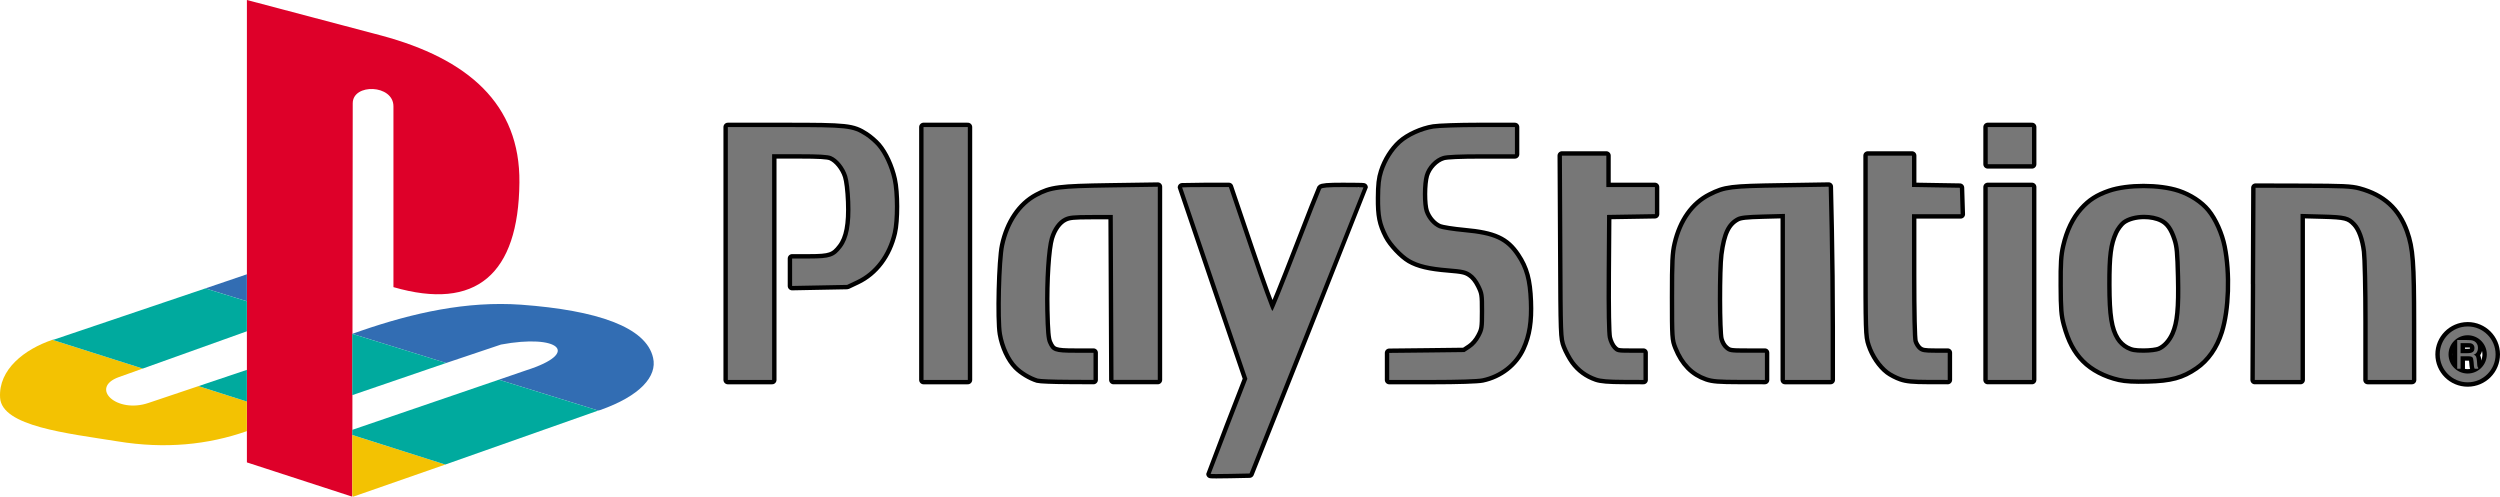 <?xml version="1.0" encoding="UTF-8" standalone="no"?>
<svg
   xmlns:ns="&amp;ns_sfw;"
   xmlns:dc="http://purl.org/dc/elements/1.1/"
   xmlns:cc="http://creativecommons.org/ns#"
   xmlns:rdf="http://www.w3.org/1999/02/22-rdf-syntax-ns#"
   xmlns:svg="http://www.w3.org/2000/svg"
   xmlns="http://www.w3.org/2000/svg"
   xmlns:sodipodi="http://sodipodi.sourceforge.net/DTD/sodipodi-0.dtd"
   xmlns:inkscape="http://www.inkscape.org/namespaces/inkscape"
   inkscape:version="1.0 (4035a4fb49, 2020-05-01)"
   sodipodi:docname="logo.svg"
   xml:space="preserve"
   enable-background="new 0.25 0 567.927 113.032"
   viewBox="0.25 0 568.927 113.032"
   height="113.032"
   width="568.927"
   y="0px"
   x="0px"
   id="svg2"
   version="1.1"><defs
   id="defs20" /><sodipodi:namedview
   inkscape:snap-nodes="true"
   inkscape:object-nodes="true"
   inkscape:current-layer="g8"
   inkscape:window-maximized="1"
   inkscape:window-y="-8"
   inkscape:window-x="-8"
   inkscape:cy="11.896819"
   inkscape:cx="172.81776"
   inkscape:zoom="2"
   showgrid="false"
   id="namedview18"
   inkscape:window-height="1577"
   inkscape:window-width="2560"
   inkscape:pageshadow="2"
   inkscape:pageopacity="0"
   guidetolerance="10"
   gridtolerance="10"
   objecttolerance="10"
   borderopacity="1"
   bordercolor="#666666"
   pagecolor="#ffffff" />
<g
   transform="translate(-4.8124013e-5)"
   style="opacity:1;stroke:#000000;stroke-width:2;stroke-linecap:round;stroke-linejoin:round;stroke-miterlimit:4;stroke-dasharray:none;stroke-opacity:1"
   id="g5">
	<path
   sodipodi:nodetypes="cccccccsccccsccccccccccscccccccccccccccccccccscccccccscccccccccscccccccccccccccccccccccscccccccccccccccscccccccsccscccccccccccccccsscccccsccscccccccscccccccccccccscccccccccccccccccsccccsccccccccccccccccccccccccccsccccccccscccccccccccccssccscsscccccs"
   style="stroke:#000000;stroke-width:2;stroke-linecap:round;stroke-linejoin:round;stroke-miterlimit:4;stroke-dasharray:none;stroke-opacity:1"
   d="m 165.884,28.918 v 28.77 28.77 h 5.039 5.039 V 60.776 35.095 h 6.186 c 4.461,0 6.475,0.12 7.233,0.438 1.496,0.625 3.036,2.529 3.667,4.521 0.331,1.047 0.604,3.313 0.701,5.831 0.2,5.154 -0.398,8.356 -1.971,10.433 -1.641,2.168 -2.645,2.51 -7.284,2.51 h -3.982 v 3.119 3.127 l 6.257,-0.121 6.258,-0.121 2.214,-1.047 c 4.045,-1.908 6.982,-5.811 8.167,-10.84 0.662,-2.808 0.652,-9.086 -0.021,-12.099 -0.646,-2.896 -1.991,-5.813 -3.504,-7.579 -0.633,-0.738 -1.857,-1.797 -2.712,-2.347 -2.933,-1.882 -4.062,-2.001 -18.356,-2.001 h -12.931 z m 44.535,0 v 28.77 28.77 h 5.038 5.039 v -28.77 -28.77 h -5.039 z m 126.372,0 c -4.514,0.001 -9.158,0.16 -10.32,0.346 -2.623,0.418 -5.682,1.805 -7.416,3.372 -1.748,1.579 -3.234,3.949 -4.043,6.44 -0.502,1.548 -0.66,2.959 -0.68,5.933 -0.029,4.103 0.316,5.851 1.727,8.614 0.916,1.798 3.361,4.393 5.039,5.363 1.949,1.13 4.441,1.728 8.729,2.072 3.26,0.265 4.02,0.426 5.08,1.129 0.834,0.551 1.563,1.453 2.184,2.711 0.869,1.771 0.918,2.142 0.914,5.953 -0.004,3.801 -0.057,4.176 -0.896,5.771 -0.566,1.084 -1.385,2.032 -2.242,2.603 l -1.354,0.896 -8.563,0.103 -8.555,0.092 v 3.077 3.068 h 9.73 c 5.92,0 10.412,-0.146 11.459,-0.367 3.984,-0.838 7.299,-3.42 8.908,-6.938 1.355,-2.963 1.834,-6.008 1.656,-10.575 -0.188,-4.816 -0.9,-7.44 -2.824,-10.32 -2.391,-3.575 -5.064,-4.801 -11.855,-5.423 -2.512,-0.23 -5.086,-0.635 -5.719,-0.904 -1.398,-0.592 -2.705,-2.082 -3.281,-3.738 -0.566,-1.633 -0.561,-6.361 0.021,-8.359 0.57,-1.973 2.305,-3.79 4.135,-4.338 0.883,-0.266 3.852,-0.396 8.848,-0.396 H 345 v -3.09 -3.09 h -8.209 z m 115.806,0 v 4.227 4.226 h 5.039 5.039 v -4.226 -4.227 h -5.039 z m -96.902,6.502 0.104,20.723 c 0.09,20.398 0.105,20.754 0.803,22.604 0.393,1.033 1.229,2.58 1.857,3.443 1.293,1.76 2.973,2.994 5.1,3.738 1.023,0.359 2.764,0.498 6.064,0.51 l 4.633,0.02 V 83.37 80.282 h -3.027 c -2.881,0 -3.068,-0.039 -3.891,-0.895 -0.508,-0.529 -1.006,-1.563 -1.207,-2.52 -0.221,-1.033 -0.313,-6.406 -0.256,-14.791 l 0.092,-13.166 5.445,-0.092 5.445,-0.092 V 45.65 42.57 h -5.527 -5.525 V 38.994 35.42 h -5.049 z m 69.596,0 v 20.469 c 0,19.797 0.023,20.54 0.672,22.512 0.771,2.348 2.338,4.672 4.043,5.973 0.65,0.498 1.939,1.166 2.863,1.482 1.289,0.445 2.73,0.582 6.156,0.59 l 4.469,0.01 V 83.368 80.28 h -2.885 c -2.41,0 -3.02,-0.104 -3.727,-0.662 -0.467,-0.365 -0.996,-1.205 -1.18,-1.867 -0.205,-0.74 -0.336,-6.584 -0.336,-15.105 V 48.748 h 5.537 5.535 l -0.094,-3.007 -0.092,-3.008 -5.445,-0.09 -5.439,-0.093 V 38.985 35.42 h -5.039 z m -8.889,7.069 -10.758,0.174 c -11.568,0.178 -12.766,0.32 -16.162,2.042 -3.799,1.925 -6.447,5.663 -7.648,10.788 -0.502,2.138 -0.59,3.979 -0.59,12.109 0,9.23 0.027,9.661 0.742,11.428 1.441,3.561 3.586,5.76 6.674,6.826 1.361,0.471 2.781,0.58 7.457,0.588 l 5.771,0.012 v -3.09 -3.088 h -4.043 c -3.828,0 -4.088,-0.047 -4.998,-0.813 -0.602,-0.506 -1.092,-1.35 -1.32,-2.256 -0.453,-1.793 -0.475,-15.938 -0.031,-19.361 0.631,-4.865 1.727,-7.146 4.014,-8.371 0.787,-0.42 2.146,-0.57 5.977,-0.67 l 4.957,-0.132 v 18.896 18.885 h 5.199 5.201 V 74.315 c 0,-6.674 -0.104,-16.566 -0.225,-21.982 z M 263.73,42.5 252.922,42.662 c -11.746,0.181 -13.433,0.396 -16.64,2.113 -3.725,1.994 -6.385,5.936 -7.508,11.123 -0.713,3.295 -1.047,16.791 -0.498,20.054 0.48,2.846 1.811,5.713 3.404,7.334 1.172,1.192 3.117,2.368 4.743,2.864 0.447,0.138 3.481,0.259 6.745,0.272 l 5.932,0.031 V 83.365 80.28 h -4.154 c -4.687,0 -5.303,-0.221 -6.187,-2.234 -0.395,-0.896 -0.549,-2.662 -0.65,-7.416 -0.146,-6.756 0.324,-14.085 1.056,-16.52 0.657,-2.185 1.881,-3.863 3.321,-4.57 1.052,-0.516 2.019,-0.613 6.125,-0.62 l 4.875,-0.011 0.082,18.773 0.082,18.771 h 5.039 5.039 v -21.98 z m 10.85,0.071 c 0,0 0,0 -5.313,0.082 0.004,0.045 3.346,9.857 7.426,21.811 l 7.416,21.738 -4.176,10.771 c -2.295,5.927 -4.175,10.817 -4.175,10.868 0,0.051 1.993,0.051 4.429,0 l 4.43,-0.092 12.951,-32.508 c 7.127,-17.879 12.963,-32.542 12.963,-32.588 0.002,-0.045 -2.102,-0.082 -4.684,-0.082 -3.404,0 -4.766,0.113 -4.947,0.408 -0.137,0.223 -2.627,6.543 -5.525,14.049 -2.896,7.504 -5.396,13.688 -5.564,13.744 -0.17,0.057 -2.473,-6.266 -5.107,-14.049 l -4.796,-14.152 z m 178.017,0 v 21.942 21.942 h 5.039 5.039 V 64.513 42.571 h -5.039 z m 60.951,0.162 -0.094,21.861 h 0.012 l -0.092,21.861 h 5.211 5.201 V 67.571 48.676 l 4.957,0.133 c 5.262,0.137 6.141,0.356 7.619,1.939 1.156,1.24 1.984,3.499 2.354,6.439 0.191,1.539 0.348,8.603 0.348,16.011 v 13.258 h 5.037 5.037 l -0.01,-12.922 c -0.002,-13.705 -0.242,-16.957 -1.563,-20.673 -1.797,-5.053 -5.104,-8.049 -10.482,-9.508 -1.779,-0.483 -3.68,-0.567 -12.811,-0.59 z m -25.478,0.092 c -2.842,0 -5.674,0.357 -7.709,1.057 -2.709,0.932 -4.41,2.023 -6.117,3.921 -1.852,2.06 -3.193,4.849 -3.98,8.259 -0.479,2.09 -0.596,3.845 -0.564,8.938 0.023,5.358 0.133,6.729 0.711,8.849 0.979,3.596 2.26,6.017 4.205,7.985 1.916,1.938 4.748,3.422 7.936,4.146 1.434,0.324 3.422,0.427 6.461,0.345 5.238,-0.14 7.73,-0.814 10.787,-2.904 2.563,-1.752 4.5,-4.517 5.598,-7.996 1.57,-4.967 1.846,-13.155 0.641,-19.198 -0.586,-2.936 -2.01,-6.119 -3.598,-8.056 -1.492,-1.821 -3.936,-3.418 -6.551,-4.287 -2.117,-0.702 -4.978,-1.059 -7.82,-1.059 z m 0.123,6.054 c 1.475,0 2.953,0.285 4.113,0.873 1.514,0.768 2.465,2.104 3.291,4.632 0.541,1.653 0.676,3.158 0.803,8.625 0.166,7.142 -0.162,10.507 -1.27,13.043 -0.781,1.793 -2.045,3.187 -3.434,3.779 -0.596,0.254 -2.156,0.446 -3.605,0.446 -2.055,0 -2.844,-0.146 -3.992,-0.75 -0.902,-0.478 -1.773,-1.295 -2.336,-2.204 -1.469,-2.371 -1.953,-5.48 -1.973,-12.484 -0.016,-6.668 0.328,-9.347 1.557,-12.06 0.416,-0.92 1.256,-2.043 1.879,-2.52 1.184,-0.903 3.07,-1.38 4.967,-1.38 z"
   fill="#777777"
   id="path2998_1_" />
</g><g
   transform="translate(-4.8124013e-5)"
   style="opacity:1;stroke:#000000;stroke-width:2;stroke-linecap:round;stroke-linejoin:round;stroke-miterlimit:4;stroke-dasharray:none;stroke-opacity:1"
   id="g8">
	<path
   style="display:inline;stroke:#000000;stroke-width:2;stroke-linecap:round;stroke-linejoin:round;stroke-miterlimit:4;stroke-dasharray:none;stroke-opacity:1"
   d="m 559.435,83.913 h 0.77 v -2.836 h 1.756 c 0.48,0 0.795,0.078 0.939,0.232 0.139,0.148 0.229,0.492 0.268,1.031 l 0.068,0.836 c 0.012,0.16 0.027,0.293 0.055,0.4 0.021,0.113 0.063,0.228 0.117,0.334 h 0.807 v -0.209 c -0.063,-0.059 -0.105,-0.125 -0.135,-0.205 -0.037,-0.096 -0.064,-0.211 -0.072,-0.352 l -0.07,-0.973 c -0.047,-0.473 -0.107,-0.797 -0.188,-0.973 -0.117,-0.264 -0.322,-0.422 -0.611,-0.477 0.311,-0.07 0.555,-0.244 0.742,-0.525 0.189,-0.285 0.283,-0.633 0.283,-1.039 0,-0.334 -0.068,-0.625 -0.207,-0.871 -0.146,-0.273 -0.354,-0.486 -0.617,-0.635 -0.217,-0.119 -0.477,-0.197 -0.777,-0.234 -0.199,-0.021 -0.508,-0.035 -0.914,-0.035 h -2.209 v 6.527 h -0.004 v 0.004 z m 0.772,-3.538 v -2.289 h 1.557 c 0.307,0 0.523,0.008 0.662,0.021 0.205,0.033 0.369,0.094 0.488,0.176 0.146,0.096 0.256,0.219 0.328,0.367 0.08,0.158 0.121,0.334 0.121,0.525 0,0.434 -0.121,0.738 -0.367,0.922 -0.246,0.186 -0.648,0.273 -1.207,0.273 z"
   fill="#777777"
   id="path3775_1_" />
</g><path
   sodipodi:nodetypes="sccssccssscsssssccc"
   style="opacity:1;stroke:#000000;stroke-width:2;stroke-linecap:round;stroke-linejoin:round;stroke-miterlimit:4;stroke-dasharray:none;stroke-opacity:1"
   id="path10"
   d="m 555.466,80.648 c 0,-3.485 2.807,-6.315 6.287,-6.354 0.024,-0.003 0.049,-0.003 0.07,-0.004 v 0 c 3.508,0.002 6.354,2.846 6.354,6.358 v 0 h -0.002 c 0,3.511 -2.844,6.354 -6.354,6.354 v 0 c -3.509,0 -6.355,-2.841 -6.355,-6.354 z m 2,0 c 0.004,2.407 1.949,4.353 4.357,4.356 v 0 c 2.402,-0.006 4.35,-1.953 4.354,-4.356 v 0 c -0.006,-2.364 -1.885,-4.282 -4.227,-4.354 v 0 h -0.129 c -2.405,0.003 -4.351,1.949 -4.355,4.354 z"
   fill="#777777" /><g
   transform="translate(-4.8124013e-5)"
   id="g5-5"
   style="opacity:1;stroke:none;stroke-width:0.75;stroke-miterlimit:4;stroke-dasharray:none;stroke-opacity:1"><path
     id="path2998_1_-3"
     fill="#777777"
     d="m 165.884,28.918 v 28.77 28.77 h 5.039 5.039 V 60.776 35.095 h 6.186 c 4.461,0 6.475,0.12 7.233,0.438 1.496,0.625 3.036,2.529 3.667,4.521 0.331,1.047 0.604,3.313 0.701,5.831 0.2,5.154 -0.398,8.356 -1.971,10.433 -1.641,2.168 -2.645,2.51 -7.284,2.51 h -3.982 v 3.119 3.127 l 6.257,-0.121 6.258,-0.121 2.214,-1.047 c 4.045,-1.908 6.982,-5.811 8.167,-10.84 0.662,-2.808 0.652,-9.086 -0.021,-12.099 -0.646,-2.896 -1.991,-5.813 -3.504,-7.579 -0.633,-0.738 -1.857,-1.797 -2.712,-2.347 -2.933,-1.882 -4.062,-2.001 -18.356,-2.001 h -12.931 z m 44.535,0 v 28.77 28.77 h 5.038 5.039 v -28.77 -28.77 h -5.039 z m 126.372,0 c -4.514,0.001 -9.158,0.16 -10.32,0.346 -2.623,0.418 -5.682,1.805 -7.416,3.372 -1.748,1.579 -3.234,3.949 -4.043,6.44 -0.502,1.548 -0.66,2.959 -0.68,5.933 -0.029,4.103 0.316,5.851 1.727,8.614 0.916,1.798 3.361,4.393 5.039,5.363 1.949,1.13 4.441,1.728 8.729,2.072 3.26,0.265 4.02,0.426 5.08,1.129 0.834,0.551 1.563,1.453 2.184,2.711 0.869,1.771 0.918,2.142 0.914,5.953 -0.004,3.801 -0.057,4.176 -0.896,5.771 -0.566,1.084 -1.385,2.032 -2.242,2.603 l -1.354,0.896 -8.563,0.103 -8.555,0.092 v 3.077 3.068 h 9.73 c 5.92,0 10.412,-0.146 11.459,-0.367 3.984,-0.838 7.299,-3.42 8.908,-6.938 1.355,-2.963 1.834,-6.008 1.656,-10.575 -0.188,-4.816 -0.9,-7.44 -2.824,-10.32 -2.391,-3.575 -5.064,-4.801 -11.855,-5.423 -2.512,-0.23 -5.086,-0.635 -5.719,-0.904 -1.398,-0.592 -2.705,-2.082 -3.281,-3.738 -0.566,-1.633 -0.561,-6.361 0.021,-8.359 0.57,-1.973 2.305,-3.79 4.135,-4.338 0.883,-0.266 3.852,-0.396 8.848,-0.396 H 345 v -3.09 -3.09 h -8.209 z m 115.806,0 v 4.227 4.226 h 5.039 5.039 v -4.226 -4.227 h -5.039 z m -96.902,6.502 0.104,20.723 c 0.09,20.398 0.105,20.754 0.803,22.604 0.393,1.033 1.229,2.58 1.857,3.443 1.293,1.76 2.973,2.994 5.1,3.738 1.023,0.359 2.764,0.498 6.064,0.51 l 4.633,0.02 V 83.37 80.282 h -3.027 c -2.881,0 -3.068,-0.039 -3.891,-0.895 -0.508,-0.529 -1.006,-1.563 -1.207,-2.52 -0.221,-1.033 -0.313,-6.406 -0.256,-14.791 l 0.092,-13.166 5.445,-0.092 5.445,-0.092 V 45.65 42.57 h -5.527 -5.525 V 38.994 35.42 h -5.049 z m 69.596,0 v 20.469 c 0,19.797 0.023,20.54 0.672,22.512 0.771,2.348 2.338,4.672 4.043,5.973 0.65,0.498 1.939,1.166 2.863,1.482 1.289,0.445 2.73,0.582 6.156,0.59 l 4.469,0.01 V 83.368 80.28 h -2.885 c -2.41,0 -3.02,-0.104 -3.727,-0.662 -0.467,-0.365 -0.996,-1.205 -1.18,-1.867 -0.205,-0.74 -0.336,-6.584 -0.336,-15.105 V 48.748 h 5.537 5.535 l -0.094,-3.007 -0.092,-3.008 -5.445,-0.09 -5.439,-0.093 V 38.985 35.42 h -5.039 z m -8.889,7.069 -10.758,0.174 c -11.568,0.178 -12.766,0.32 -16.162,2.042 -3.799,1.925 -6.447,5.663 -7.648,10.788 -0.502,2.138 -0.59,3.979 -0.59,12.109 0,9.23 0.027,9.661 0.742,11.428 1.441,3.561 3.586,5.76 6.674,6.826 1.361,0.471 2.781,0.58 7.457,0.588 l 5.771,0.012 v -3.09 -3.088 h -4.043 c -3.828,0 -4.088,-0.047 -4.998,-0.813 -0.602,-0.506 -1.092,-1.35 -1.32,-2.256 -0.453,-1.793 -0.475,-15.938 -0.031,-19.361 0.631,-4.865 1.727,-7.146 4.014,-8.371 0.787,-0.42 2.146,-0.57 5.977,-0.67 l 4.957,-0.132 v 18.896 18.885 h 5.199 5.201 V 74.315 c 0,-6.674 -0.104,-16.566 -0.225,-21.982 z M 263.73,42.5 252.922,42.662 c -11.746,0.181 -13.433,0.396 -16.64,2.113 -3.725,1.994 -6.385,5.936 -7.508,11.123 -0.713,3.295 -1.047,16.791 -0.498,20.054 0.48,2.846 1.811,5.713 3.404,7.334 1.172,1.192 3.117,2.368 4.743,2.864 0.447,0.138 3.481,0.259 6.745,0.272 l 5.932,0.031 V 83.365 80.28 h -4.154 c -4.687,0 -5.303,-0.221 -6.187,-2.234 -0.395,-0.896 -0.549,-2.662 -0.65,-7.416 -0.146,-6.756 0.324,-14.085 1.056,-16.52 0.657,-2.185 1.881,-3.863 3.321,-4.57 1.052,-0.516 2.019,-0.613 6.125,-0.62 l 4.875,-0.011 0.082,18.773 0.082,18.771 h 5.039 5.039 v -21.98 z m 10.85,0.071 c -2.928,0 -5.319,0.037 -5.313,0.082 0.004,0.045 3.346,9.857 7.426,21.811 l 7.416,21.738 -4.176,10.771 c -2.295,5.927 -4.175,10.817 -4.175,10.868 0,0.051 1.993,0.051 4.429,0 l 4.43,-0.092 12.951,-32.508 c 7.127,-17.879 12.963,-32.542 12.963,-32.588 0.002,-0.045 -2.102,-0.082 -4.684,-0.082 -3.404,0 -4.766,0.113 -4.947,0.408 -0.137,0.223 -2.627,6.543 -5.525,14.049 -2.896,7.504 -5.396,13.688 -5.564,13.744 -0.17,0.057 -2.473,-6.266 -5.107,-14.049 l -4.796,-14.152 z m 178.017,0 v 21.942 21.942 h 5.039 5.039 V 64.513 42.571 h -5.039 z m 60.951,0.162 -0.094,21.861 h 0.012 l -0.092,21.861 h 5.211 5.201 V 67.571 48.676 l 4.957,0.133 c 5.262,0.137 6.141,0.356 7.619,1.939 1.156,1.24 1.984,3.499 2.354,6.439 0.191,1.539 0.348,8.603 0.348,16.011 v 13.258 h 5.037 5.037 l -0.01,-12.922 c -0.002,-13.705 -0.242,-16.957 -1.563,-20.673 -1.797,-5.053 -5.104,-8.049 -10.482,-9.508 -1.779,-0.483 -3.68,-0.567 -12.811,-0.59 z m -25.478,0.092 c -2.842,0 -5.674,0.357 -7.709,1.057 -2.709,0.932 -4.41,2.023 -6.117,3.921 -1.852,2.06 -3.193,4.849 -3.98,8.259 -0.479,2.09 -0.596,3.845 -0.564,8.938 0.023,5.358 0.133,6.729 0.711,8.849 0.979,3.596 2.26,6.017 4.205,7.985 1.916,1.938 4.748,3.422 7.936,4.146 1.434,0.324 3.422,0.427 6.461,0.345 5.238,-0.14 7.73,-0.814 10.787,-2.904 2.563,-1.752 4.5,-4.517 5.598,-7.996 1.57,-4.967 1.846,-13.155 0.641,-19.198 -0.586,-2.936 -2.01,-6.119 -3.598,-8.056 -1.492,-1.821 -3.936,-3.418 -6.551,-4.287 -2.117,-0.702 -4.978,-1.059 -7.82,-1.059 z m 0.123,6.054 c 1.475,0 2.953,0.285 4.113,0.873 1.514,0.768 2.465,2.104 3.291,4.632 0.541,1.653 0.676,3.158 0.803,8.625 0.166,7.142 -0.162,10.507 -1.27,13.043 -0.781,1.793 -2.045,3.187 -3.434,3.779 -0.596,0.254 -2.156,0.446 -3.605,0.446 -2.055,0 -2.844,-0.146 -3.992,-0.75 -0.902,-0.478 -1.773,-1.295 -2.336,-2.204 -1.469,-2.371 -1.953,-5.48 -1.973,-12.484 -0.016,-6.668 0.328,-9.347 1.557,-12.06 0.416,-0.92 1.256,-2.043 1.879,-2.52 1.184,-0.903 3.07,-1.38 4.967,-1.38 z"
     style="display:inline;stroke:none;stroke-width:0.75;stroke-miterlimit:4;stroke-dasharray:none;stroke-opacity:1" /></g><g
   transform="translate(-4.8124013e-5)"
   id="g8-7"
   style="opacity:1;stroke:none;stroke-width:0.75;stroke-miterlimit:4;stroke-dasharray:none;stroke-opacity:1"><path
     id="path3775_1_-9"
     fill="#777777"
     d="m 559.435,83.913 h 0.77 v -2.836 h 1.756 c 0.48,0 0.795,0.078 0.939,0.232 0.139,0.148 0.229,0.492 0.268,1.031 l 0.068,0.836 c 0.012,0.16 0.027,0.293 0.055,0.4 0.021,0.113 0.063,0.228 0.117,0.334 h 0.807 v -0.209 c -0.063,-0.059 -0.105,-0.125 -0.135,-0.205 -0.037,-0.096 -0.064,-0.211 -0.072,-0.352 l -0.07,-0.973 c -0.047,-0.473 -0.107,-0.797 -0.188,-0.973 -0.117,-0.264 -0.322,-0.422 -0.611,-0.477 0.311,-0.07 0.555,-0.244 0.742,-0.525 0.189,-0.285 0.283,-0.633 0.283,-1.039 0,-0.334 -0.068,-0.625 -0.207,-0.871 -0.146,-0.273 -0.354,-0.486 -0.617,-0.635 -0.217,-0.119 -0.477,-0.197 -0.777,-0.234 -0.199,-0.021 -0.508,-0.035 -0.914,-0.035 h -2.209 v 6.527 h -0.004 v 0.004 z m 0.772,-3.538 v -2.289 h 1.557 c 0.307,0 0.523,0.008 0.662,0.021 0.205,0.033 0.369,0.094 0.488,0.176 0.146,0.096 0.256,0.219 0.328,0.367 0.08,0.158 0.121,0.334 0.121,0.525 0,0.434 -0.121,0.738 -0.367,0.922 -0.246,0.186 -0.648,0.273 -1.207,0.273 z"
     style="stroke:none;stroke-width:0.75;stroke-miterlimit:4;stroke-dasharray:none;stroke-opacity:1" /></g><path
   fill="#777777"
   d="m 555.466,80.648 c 0,-3.485 2.807,-6.315 6.287,-6.354 0.024,-0.003 0.049,-0.003 0.07,-0.004 v 0 c 3.508,0.002 6.354,2.846 6.354,6.358 v 0 h -0.002 c 0,3.511 -2.844,6.354 -6.354,6.354 v 0 c -3.509,0 -6.355,-2.841 -6.355,-6.354 z m 2,0 c 0.004,2.407 1.949,4.353 4.357,4.356 v 0 c 2.402,-0.006 4.35,-1.953 4.354,-4.356 v 0 c -0.006,-2.364 -1.885,-4.282 -4.227,-4.354 v 0 h -0.129 c -2.405,0.003 -4.351,1.949 -4.355,4.354 z"
   id="path10-9"
   style="opacity:1;stroke:none;stroke-width:0.75;stroke-miterlimit:4;stroke-dasharray:none;stroke-opacity:1"
   sodipodi:nodetypes="sccssccssscsssssccc" />


<g
   transform="translate(-61.686,-312.868)"
   id="g3">
	<path
   d="m 142.207,336.374 -0.099,89.525 -23.986,-7.801 v -105.23 l 30.618,8.096 c 19.599,5.267 31.592,15.507 31.398,33.45 -0.195,20.873 -9.849,29.257 -28.667,23.796 v -41.154 c -0.002,-4.976 -9.264,-5.267 -9.264,-0.682 z"
   fill="#de0029"
   id="path7" />
	<path
   d="m 107.102,400.738 -11.311,3.805 c -7.314,2.537 -13.554,-3.412 -6.826,-5.854 l 5.46,-1.947 -20.575,-6.537 c -6.338,2.148 -12.288,6.73 -11.896,13.168 0.39,6.533 15.309,8.097 26.815,9.947 10.726,1.754 20.477,0.779 29.351,-2.342 v -6.73 z m 35.2,25.162 20.965,-7.313 -21.16,-6.729 v 13.557 z"
   fill="#f3c202"
   id="path9" />
	<path
   d="m 198.08,406.299 0.389,-0.099 c 9.167,-3.219 13.067,-7.707 12.092,-11.898 -1.56,-7.021 -12.773,-10.826 -30.033,-12.094 -12.384,-0.877 -24.572,1.854 -36.468,5.947 l -1.95,0.686 21.355,6.633 12.48,-4.197 c 13.067,-2.436 18.333,1.854 5.755,5.854 l -6.242,2.146 z m -79.958,-31.013 -9.459,3.217 9.459,2.926 z"
   fill="#326db3"
   id="path11" />
	<path
   d="m 163.268,418.585 34.812,-12.287 -22.624,-7.021 -33.348,11.41 v 1.17 z m -45.146,-21.552 -11.019,3.705 11.019,3.512 z m 23.985,5.755 v -13.945 l 21.355,6.631 z m -47.682,-6.046 23.696,-8.484 v -6.826 l -9.459,-2.928 -34.324,11.605 c -0.097,0 -0.292,0.096 -0.487,0.096 z"
   fill="#00aa9e"
   id="path13" />
</g>
</svg>
